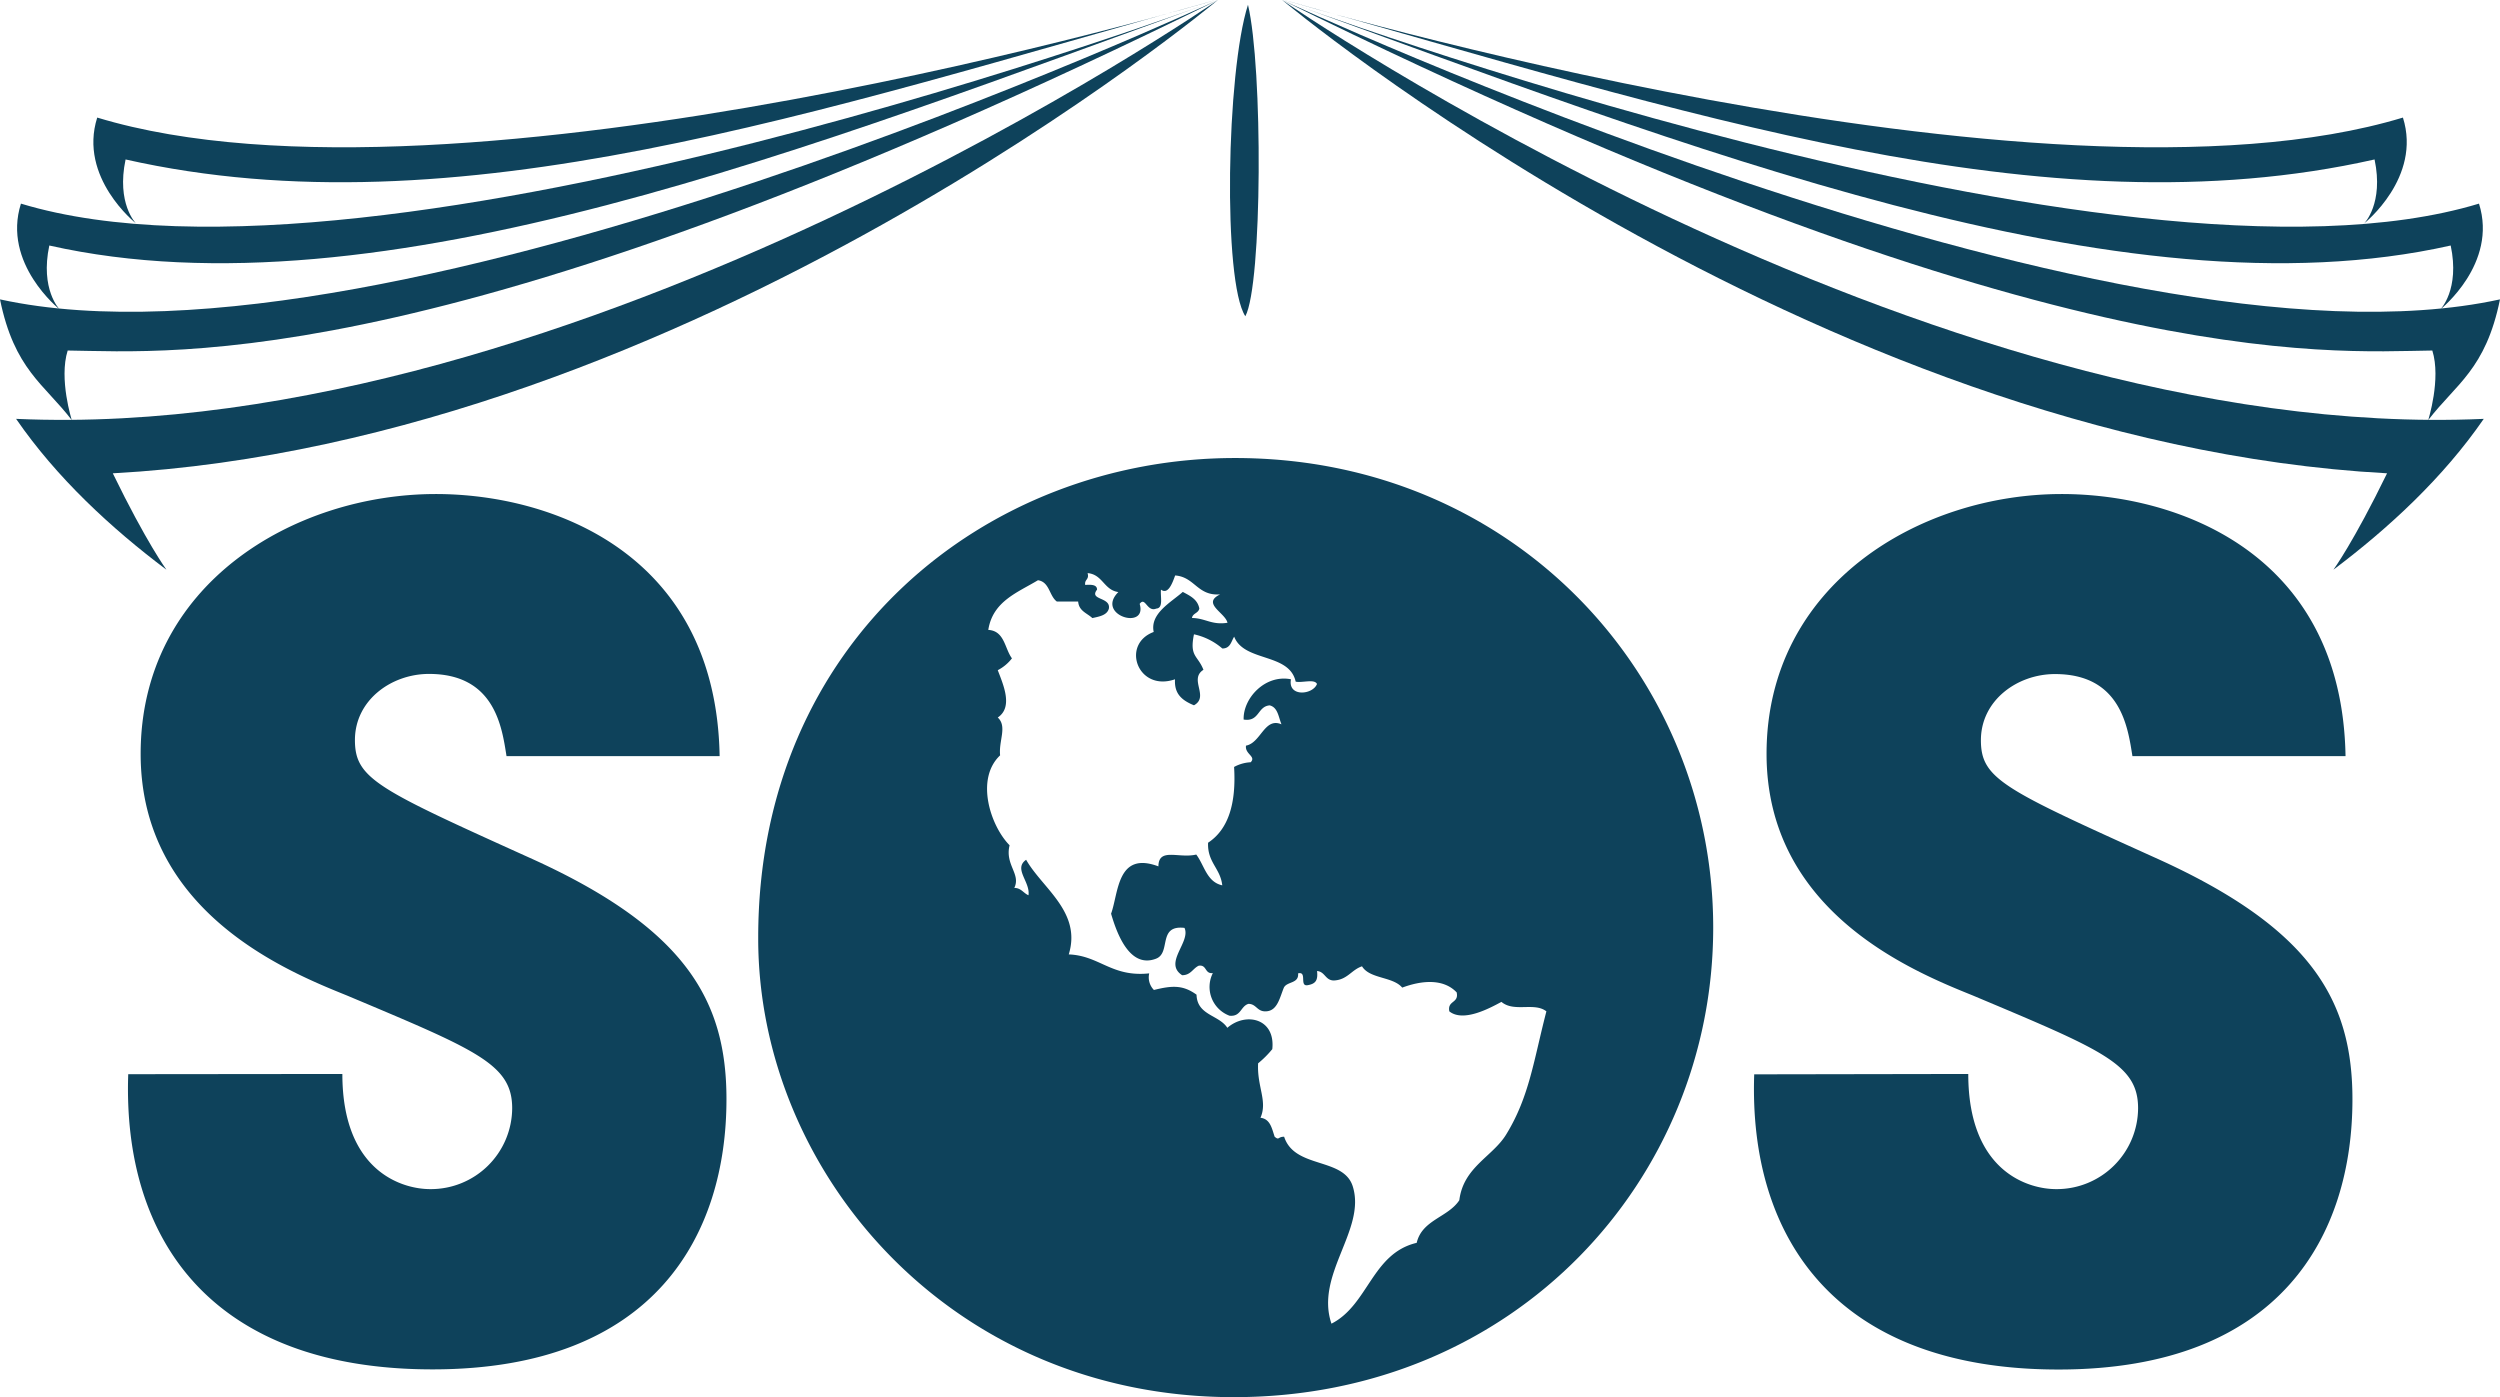 <svg id="Layer_1" data-name="Layer 1" xmlns="http://www.w3.org/2000/svg" viewBox="0 0 340.21 190.13"><defs><style>.cls-1,.cls-2{fill:#0e425b;}.cls-1{fill-rule:evenodd;}</style></defs><title>Artboard 1</title><path class="cls-1" d="M168.08,62.33c-33.95,0-64.9,25-64.9,65.23v.17c0,31.62,26,62.4,64.73,62.4,38.27,0,65.23-29.62,65.23-63.9S206,62.33,168.08,62.33Zm30.51,101c-1.53,2.34-5.07,2.66-5.8,5.8-6.09,1.43-6.58,8.45-11.6,11-2.27-6.69,4.75-12.78,2.9-18.68-1.25-4-7.92-2.36-9.34-6.76-.88,0-.65.54-1.29,0-.38-1.12-.59-2.42-1.93-2.58,1-2.27-.49-4.23-.32-7.41a13.4,13.4,0,0,0,1.93-1.93c.44-4.19-3.61-5.08-6.12-2.9-1.13-1.77-4.11-1.68-4.19-4.51-1.83-1.32-3.27-1.27-5.8-.64a2.44,2.44,0,0,1-.64-2.26c-5.15.54-6.74-2.42-10.95-2.58,1.78-5.78-3.6-9-5.8-12.88-1.77,1.23.59,3,.32,4.83-.68-.28-1-1-1.93-1,.93-1.89-1.3-3.14-.64-5.8-2.58-2.61-4.71-9-1.29-12.24-.21-2,1-3.92-.32-5.15,2.13-1.42.74-4.48,0-6.44a5.79,5.79,0,0,0,1.93-1.61c-1-1.35-1-3.74-3.22-3.87.61-3.89,3.95-5.07,6.76-6.76,1.59.23,1.52,2.13,2.57,2.9h2.9c.1,1.3,1.22,1.58,1.93,2.25,1-.22,2-.39,2.25-1.29.27-1.61-2.75-1.12-1.61-2.58,0-.7-.81-.69-1.61-.64-.13-.78.59-.7.32-1.61,2.07.18,2.21,2.3,4.19,2.58-3.17,3.16,4,5.26,2.9,1.61.77-1.06,1,1.17,2.26.64,1-.07.54-1.6.64-2.58,1,.75,1.59-1,1.93-1.93,2.69.21,3,2.8,6.12,2.58-2.57,1.23.72,2.51,1,3.86-2.17.34-3-.63-4.83-.65.09-.66.87-.63,1-1.29-.24-1.26-1.27-1.73-2.25-2.26C159.32,82,156.47,83.5,157,86c-4.51,1.68-2.17,8.2,2.9,6.44-.11,1.89.82,2.82,2.58,3.54,2.13-1.18-.74-3.54,1.29-4.83-.78-2-1.92-1.75-1.29-4.83a8.71,8.71,0,0,1,3.86,1.93c1.1,0,1.2-.95,1.61-1.61,1.36,3.48,7.5,2.17,8.37,6.12.88.2,2.56-.41,2.9.32-.57,1.5-4,1.8-3.54-.64-3.55-.7-6.54,2.62-6.44,5.48,2.16.34,1.86-1.79,3.54-1.93,1.12.27,1.2,1.59,1.61,2.58-2.32-1-2.79,2.52-4.83,2.9-.17,1.17,1.42,1.45.64,2.26a5.24,5.24,0,0,0-2.26.64c.3,4.92-.75,8.48-3.54,10.31-.11,2.69,1.68,3.47,1.93,5.8-2.12-.46-2.43-2.73-3.54-4.19-2.39.57-5.12-1-5.15,1.61-5.64-2.12-5.41,3.6-6.44,6.44.87,3,2.64,7.46,6.12,6.12,2.08-.8.17-4.62,3.87-4.19.89,1.92-2.91,4.76-.32,6.44,1.18,0,1.45-.92,2.25-1.29,1.14-.18.79,1.14,1.93,1a4.18,4.18,0,0,0,2.26,5.8c1.57.17,1.51-1.29,2.58-1.61,1.15,0,1.17,1.19,2.58,1s1.71-1.94,2.25-3.22c.44-.85,2.06-.52,1.93-1.93,1.28-.31.13,1.8,1.29,1.61s1.42-.73,1.29-1.93c1.09.09,1.11,1.26,2.26,1.29,1.86-.07,2.41-1.45,3.86-1.93,1.05,1.73,4.2,1.38,5.47,2.9,2.51-.94,5.55-1.31,7.41.65.33,1.51-1.29,1.07-1,2.58,1.9,1.52,5.48-.42,7.09-1.29,1.73,1.46,4.47,0,6.12,1.29-1.73,6.65-2.31,11.6-5.47,16.75C203.13,157.4,199.15,158.81,198.59,163.33Z"/><path class="cls-2" d="M46.59,146.15c0,13.34,8.22,15.67,11.94,15.67a11.07,11.07,0,0,0,11.17-11c0-6-4.81-7.91-22.49-15.35-8.06-3.26-28.07-11.32-28.07-32.88,0-23.11,20.94-35.36,40.17-35.36,15.82,0,38.15,8.06,38.62,35.67h-29C68.31,99,67.37,91.71,58.38,91.71c-5.12,0-10.08,3.57-10.08,9,0,5.27,3.1,6.67,23.73,16,21.4,9.62,26.83,19.55,26.83,32.88,0,18.3-9.62,36.76-40,36.76-30.09,0-42.19-17.68-41.41-40.17Z"/><path class="cls-2" d="M267.85,146.15c0,13.34,8.22,15.67,11.94,15.67a11.07,11.07,0,0,0,11.17-11c0-6-4.81-7.91-22.49-15.35-8.06-3.26-28.07-11.32-28.07-32.88,0-23.11,20.94-35.36,40.17-35.36,15.82,0,38.15,8.06,38.62,35.67h-29c-.62-3.88-1.55-11.17-10.54-11.17-5.12,0-10.08,3.57-10.08,9,0,5.27,3.1,6.67,23.73,16,21.4,9.62,26.83,19.55,26.83,32.88,0,18.3-9.62,36.76-40,36.76-30.09,0-42.18-17.68-41.41-40.17Z"/><path class="cls-2" d="M165.73,0S78.45,60.42,2.19,57c5.51,8,12.9,14.85,20.46,20.53,0,0-2.72-3.71-7.3-13.12C93.85,60.15,165.73,0,165.73,0Z"/><path class="cls-2" d="M165.73,0S53.41,52.4,0,40.74c1.95,9.55,6,11.51,9.77,16.43,0,0-1.78-5.59-.56-9.47,14.42.18,52.46,3.63,156.52-47.7"/><path class="cls-2" d="M165.73,0S51.8,42.55,2.85,27.71C.26,35.88,8.11,42.1,8.11,42.1s-2.67-2.69-1.4-8.69C51.61,43.52,111,19.8,165.73,0Z"/><path class="cls-2" d="M165.42,0S62.18,30.86,13.23,16c-2.59,8.17,5.26,14.39,5.26,14.39s-2.67-2.69-1.4-8.69C62,31.83,111.09,15.19,165.42,0Z"/><path class="cls-2" d="M174.48,0S261.76,60.42,338,57c-5.51,8-12.91,14.85-20.46,20.53,0,0,2.72-3.71,7.3-13.12C246.35,60.15,174.48,0,174.48,0Z"/><path class="cls-2" d="M174.48,0S286.8,52.4,340.21,40.74c-1.95,9.55-6,11.51-9.77,16.43,0,0,1.78-5.59.56-9.47-14.42.18-52.46,3.63-156.52-47.7"/><path class="cls-2" d="M174.48,0S288.4,42.55,337.35,27.71c2.59,8.17-5.25,14.39-5.25,14.39s2.67-2.69,1.4-8.69C288.6,43.52,229.25,19.8,174.48,0Z"/><path class="cls-2" d="M174.78,0S278,30.86,327,16c2.58,8.17-5.26,14.39-5.26,14.39s2.67-2.69,1.4-8.69C278.22,31.83,229.11,15.19,174.78,0Z"/><path class="cls-2" d="M169.83.65c-2.95,9.21-3.43,37.69-.36,42.39C171.79,38.71,171.87,9.23,169.83.65Z"/></svg>